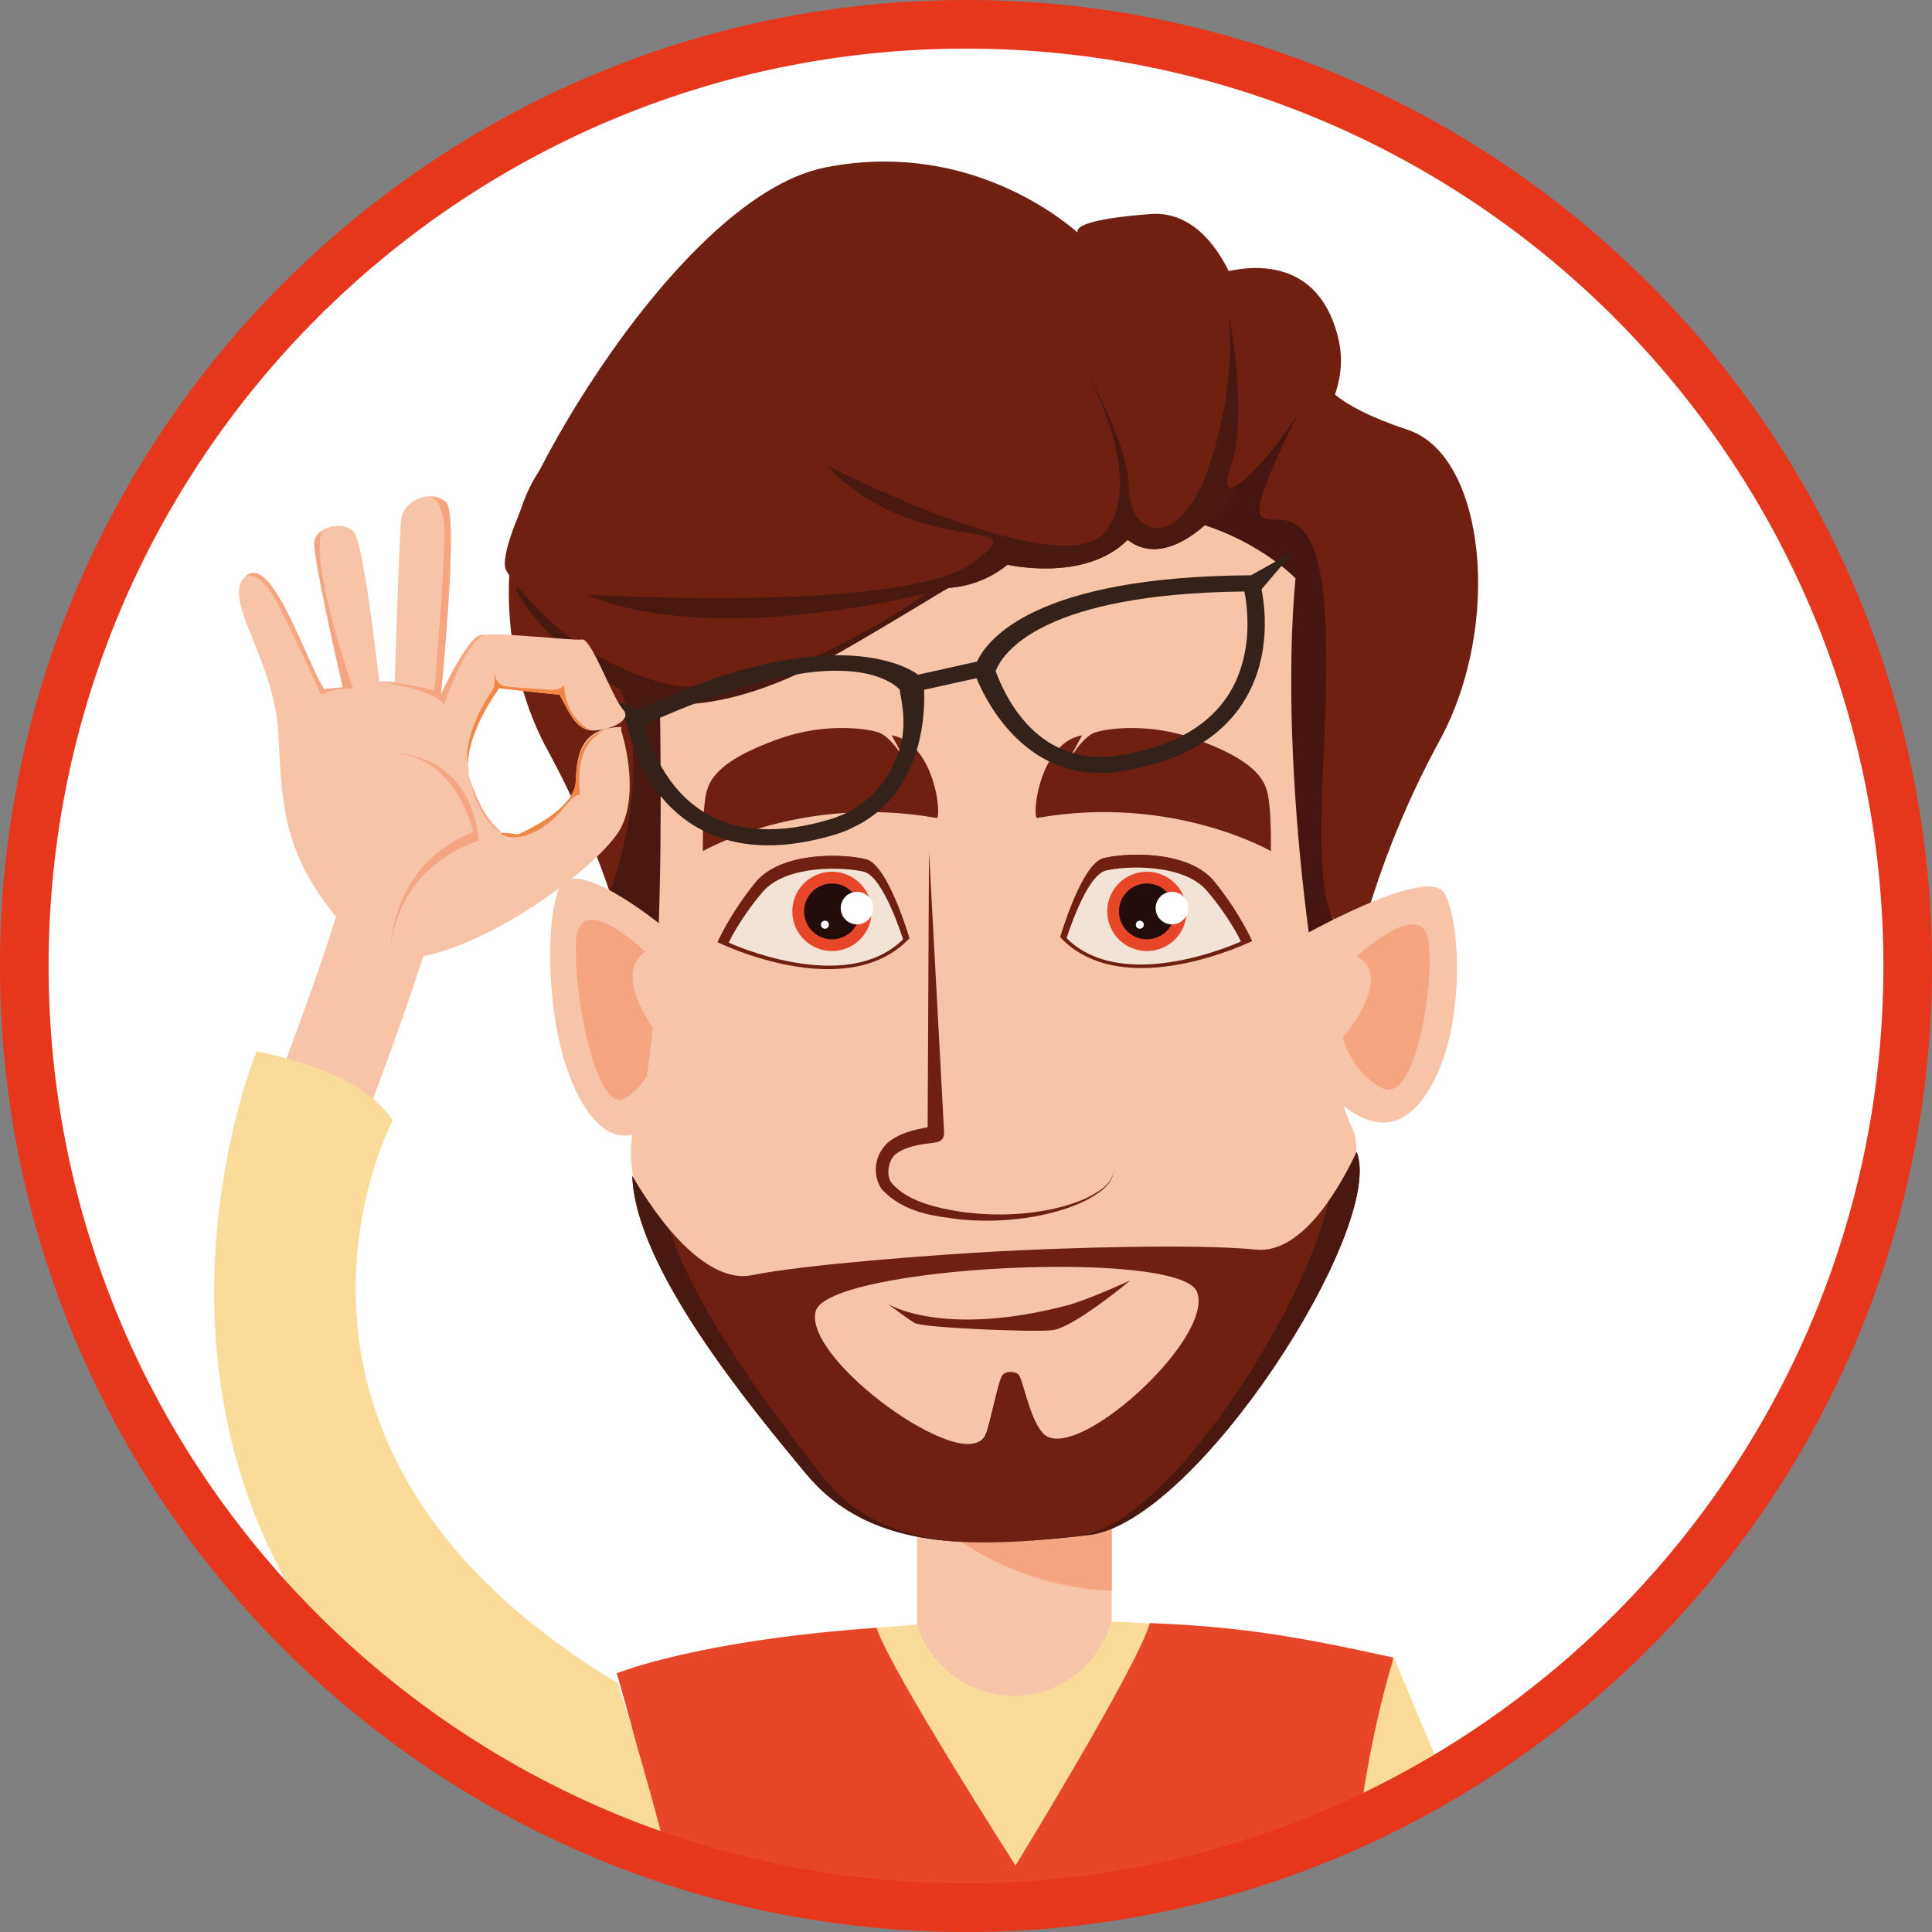<?xml version="1.0" encoding="utf-8"?>
<!-- Generator: Adobe Illustrator 22.1.0, SVG Export Plug-In . SVG Version: 6.00 Build 0)  -->
<svg version="1.1" id="Vrstva_1" xmlns="http://www.w3.org/2000/svg" xmlns:xlink="http://www.w3.org/1999/xlink" x="0px" y="0px"
	 viewBox="0 0 159 159" enable-background="new 0 0 159 159" xml:space="preserve">
<rect x="0" y="0" width="159" height="159" fill="#808080" stroke="none"/>
<g>
	<defs>
		<rect id="SVGID_1_" width="159" height="159"/>
	</defs>
	<clipPath id="SVGID_2_">
		<use xlink:href="#SVGID_1_"  overflow="visible"/>
	</clipPath>
	<path clip-path="url(#SVGID_2_)" fill="#FFFFFF" d="M79.5,157c42.802,0,77.5-34.698,77.5-77.5S122.302,2,79.5,2S2,36.698,2,79.5
		S36.698,157,79.5,157"/>
</g>
<g>
	<defs>
		<path id="SVGID_3_" d="M2,79.5C2,122.303,36.697,157,79.5,157c42.802,0,77.5-34.697,77.5-77.5C157,36.698,122.302,2,79.5,2
			C36.697,2,2,36.698,2,79.5"/>
	</defs>
	<clipPath id="SVGID_4_">
		<use xlink:href="#SVGID_3_"  overflow="visible"/>
	</clipPath>
	<path clip-path="url(#SVGID_4_)" fill="#F7C4A8" d="M76.274,140.91c0.389-0.464,1.005-0.66,1.579-0.577
		c0.577-0.774,1.639-1.164,2.405-0.558c1.145,0.906,2.289,2.037,3.041,3.4c0.198-0.23,0.368-0.562,0.587-0.862
		c0.692-0.949,1.149-1.871,2.325-2.089c2.384-0.444,3.776,2.334,5.194,4.128l0.09-0.157v-24.189H75.463v22.09
		C75.694,141.677,75.964,141.279,76.274,140.91"/>
	<path clip-path="url(#SVGID_4_)" fill="#F5A681" d="M75.216,123.364c3.707,4.514,10.094,7.33,16.279,7.55v-10.907H75.216V123.364z"
		/>
	<path clip-path="url(#SVGID_4_)" fill="#641510" d="M88.59,157.769c-0.005-0.098-0.01-0.193-0.015-0.29
		C88.579,157.587,88.584,157.685,88.59,157.769"/>
	<path clip-path="url(#SVGID_4_)" fill="#FBDB99" d="M114.657,136.415c-8.103-1.798-15.942-2.673-23.191-2.963
		c-0.978,3.519-4.198,6.105-8.028,6.105c-3.74,0-6.905-2.462-7.963-5.854c-14.886,1.05-24.71,4.005-24.71,4.005
		c13.42,46.432,8.993,83.74,8.993,83.74c9.294,4.301,17.663,5.955,24.841,6.151c0.322,0.009,0.945-0.878,0.945-0.878
		s1.204,0.897,1.784,0.883c15.451-0.363,24.694-7.328,24.694-7.328C104.527,209.796,114.657,136.415,114.657,136.415"/>
	<path clip-path="url(#SVGID_4_)" fill="#E84628" d="M114.657,136.415c-8.103-1.798-12.777-2.549-20.026-2.839
		c-0.978,3.519-11.054,19.95-11.054,19.95s-10.375-16.172-11.432-19.563c-14.887,1.049-21.38,3.745-21.38,3.745
		c13.42,46.432,8.81,83.802,8.81,83.802c9.293,4.301,17.846,5.893,25.024,6.089c0.322,0.009,0.945-0.878,0.945-0.878
		s1.204,0.897,1.784,0.883c15.451-0.363,24.694-7.328,24.694-7.328C104.527,209.796,114.657,136.415,114.657,136.415"/>
	<path clip-path="url(#SVGID_4_)" fill="#FBDB99" d="M114.71,136.362c0,0,16.313,40.175,21.069,42.051v15.561
		c-10.319-1.331-24.993-23.147-24.993-23.147S109.865,152.457,114.71,136.362"/>
	<path clip-path="url(#SVGID_4_)" fill="#6F2010" d="M115.862,35.375c-3.144-1.038-4.957-2.046-5.995-2.901
		c0.511-1.464,0.665-3.044,0.258-4.69c-2.086-8.435-10.43-5.061-10.43-5.061s-2.087,15.745-1.044,17.994
		c0.07,0.149,0.192,0.256,0.355,0.328c-1.587,2.802-2.429,5.698-1.398,8.107c3.13,7.31,10.431,29.803,10.431,29.803l3.609-0.326
		c0,0,1.606-8.109,6.822-17.669C123.685,51.401,122.25,37.483,115.862,35.375"/>
	<path clip-path="url(#SVGID_4_)" fill="#A55529" d="M111.857,77.712c-0.217-0.36-1.051-1.206-2.319-2.391
		c0.427,1.17,1.057,2.028,1.978,2.472c0.134,0.064,0.229,0.098,0.295,0.108C111.825,77.842,111.841,77.779,111.857,77.712"/>
	<path clip-path="url(#SVGID_4_)" fill="#461511" d="M109.082,51.194c-0.521-11.474-4.693-7.301-5.389-8.866
		c-0.431-0.97,1.875-5.811,3.196-8.401c-2.334,3.92-7.091,8.798-5.63,4.576c1.565-4.519-0.173-12.864-0.173-12.864
		s0.869,5.389-1.565,12.691c-0.288,0.863-0.601,1.598-0.927,2.225c0.019,0.057,0.036,0.117,0.058,0.162
		c0.069,0.15,0.191,0.256,0.354,0.329c-1.586,2.801-2.428,5.698-1.398,8.106c1.993,4.654,6.441,21.611,8.855,28.851
		c1.504,1.328,4.546-0.471,3.074-2.682C107.79,70.53,109.501,60.415,109.082,51.194"/>
	<path clip-path="url(#SVGID_4_)" fill="#6F2010" d="M51.873,79.379c0,0-1.607-8.109-6.822-17.669
		c-5.215-9.559-3.781-23.476,2.608-25.585c8.412-2.777,7.301-5.342,7.301-5.342s14.081,11.808,10.952,19.119
		c-3.129,7.31-10.43,29.802-10.43,29.802L51.873,79.379z"/>
	<path clip-path="url(#SVGID_4_)" fill="#491911" d="M50.149,73.533c0,0,4.259-10.778,0.261-18.254c0,0,5.997,2.521,8.084,2.173
		c2.086-0.348-3.564,22.861-3.825,22.774C54.408,80.139,50.149,73.533,50.149,73.533"/>
	<path clip-path="url(#SVGID_4_)" fill="#F7C4A8" d="M106.668,77.304c0,0,10.695-6.121,12.17-3.829
		c1.474,2.292,1.94,12.634-2.037,17.331c-3.978,4.697-8.802-2.605-8.802-2.605L106.668,77.304z"/>
	<path clip-path="url(#SVGID_4_)" fill="#F5A681" d="M111.648,78.707c0,0,5.495-5.089,5.942-1.129
		c0.448,3.96-1.217,13.205-3.755,12.005c-2.538-1.201-3.334-4.185-3.334-4.185S114.852,80.386,111.648,78.707"/>
	<path clip-path="url(#SVGID_4_)" fill="#F7C4A8" d="M54.31,76.051c0,0-6.934-5.651-8.244-3.054
		c-1.31,2.597-1.34,13.967,2.63,18.894c3.97,4.927,8.264-3.356,8.264-3.356L54.31,76.051z"/>
	<path clip-path="url(#SVGID_4_)" fill="#F5A681" d="M53.111,78.329c0,0-5.428-5.27-5.694-0.901
		c-0.267,4.368,1.685,14.415,4.05,12.954c2.365-1.461,3.003-4.779,3.003-4.779S50.132,80.352,53.111,78.329"/>
	<path clip-path="url(#SVGID_4_)" fill="#F7C4A8" d="M81.474,45.436c0,0-23.347-6.106-27.298,6.825c0,0,1.077,32.327-1.796,39.869
		c-2.874,7.543,8.476,22.057,13.864,28.881c5.388,6.825,14.152,6.32,23.132,5.242c8.98-1.077,24.784-27.298,21.911-33.404
		c-2.874-6.107-6.107-29.813-4.67-45.258C106.617,47.591,96.56,37.175,81.474,45.436"/>
	<path clip-path="url(#SVGID_4_)" fill="#FABF81" d="M80.163,45.436c0.142-0.082,0.275-0.133,0.417-0.211
		c-1.877-0.418-6.524-1.313-11.466-1.217C74.934,44.019,80.163,45.436,80.163,45.436"/>
	<path clip-path="url(#SVGID_4_)" fill="#EE8A5E" d="M82.761,45.436c4.211-2.409,7.998-3.203,11.271-3.157
		c-3.476-0.18-7.568,0.546-12.124,2.947C82.437,45.349,82.761,45.436,82.761,45.436"/>
	<path clip-path="url(#SVGID_4_)" fill="#6F2010" d="M74.84,77.228c0,0-1.755-6.037-3.553-6.503
		c-1.798-0.466-7.024-0.692-9.139,1.933c-2.115,2.626-3.091,4.888-3.091,4.888S69.628,82.737,74.84,77.228"/>
	<path clip-path="url(#SVGID_4_)" fill="#6F2010" d="M74.84,77.228c0,0-1.755-6.037-3.553-6.503
		c-1.798-0.466-7.024-0.693-9.139,1.933c-2.115,2.626-3.091,4.888-3.091,4.888l0.913,0.03L74.84,77.228z"/>
	<path clip-path="url(#SVGID_4_)" fill="#F3E3D6" d="M74.317,77.304c0,0-1.595-5.165-3.23-5.563
		c-1.634-0.399-6.384-0.593-8.308,1.654c-1.923,2.246-2.81,4.181-2.81,4.181S69.579,82.017,74.317,77.304"/>
	<path clip-path="url(#SVGID_4_)" fill="#6F2010" d="M87.255,77.135c0,0,1.755-6.037,3.553-6.503
		c1.798-0.466,7.024-0.693,9.139,1.933c2.116,2.626,3.092,4.888,3.092,4.888S92.467,82.645,87.255,77.135"/>
	<path clip-path="url(#SVGID_4_)" fill="#6F2010" d="M87.256,77.136c0,0,1.754-6.037,3.552-6.503
		c1.798-0.466,7.024-0.693,9.14,1.933c2.115,2.626,3.091,4.888,3.091,4.888l-0.913,0.029L87.256,77.136z"/>
	<path clip-path="url(#SVGID_4_)" fill="#F3E3D6" d="M87.778,77.211c0,0,1.595-5.165,3.229-5.563
		c1.635-0.399,6.386-0.593,8.309,1.653c1.922,2.247,2.81,4.182,2.81,4.182S92.516,81.924,87.778,77.211"/>
	<path clip-path="url(#SVGID_4_)" fill="#E84628" d="M65.233,75.431c0.235,1.788,1.875,3.047,3.663,2.812
		c1.788-0.234,3.047-1.874,2.812-3.662c-0.235-1.788-1.875-3.047-3.663-2.813C66.257,72.003,64.998,73.643,65.233,75.431"/>
	<path clip-path="url(#SVGID_4_)" fill="#220D0B" d="M66.193,75.305c0.165,1.258,1.319,2.144,2.577,1.979
		c1.258-0.166,2.144-1.319,1.979-2.577c-0.166-1.258-1.319-2.144-2.577-1.979C66.914,72.895,66.028,74.048,66.193,75.305"/>
	<path clip-path="url(#SVGID_4_)" fill="#FFFFFF" d="M69.203,74.91c0.097,0.735,0.77,1.252,1.504,1.155
		c0.735-0.096,1.252-0.77,1.155-1.504c-0.096-0.734-0.769-1.252-1.503-1.155C69.624,73.502,69.107,74.176,69.203,74.91"/>
	<path clip-path="url(#SVGID_4_)" fill="#FFFFFF" d="M67.562,76.145c0.023,0.181,0.189,0.308,0.371,0.285
		c0.18-0.024,0.308-0.19,0.284-0.371c-0.024-0.181-0.19-0.308-0.37-0.285C67.666,75.798,67.538,75.964,67.562,76.145"/>
	<path clip-path="url(#SVGID_4_)" fill="#E84628" d="M91.15,75.431c0.235,1.788,1.875,3.047,3.663,2.812
		c1.788-0.234,3.047-1.874,2.812-3.662c-0.235-1.788-1.875-3.047-3.663-2.813C92.174,72.003,90.915,73.643,91.15,75.431"/>
	<path clip-path="url(#SVGID_4_)" fill="#220D0B" d="M92.109,75.305c0.165,1.258,1.319,2.144,2.577,1.979
		c1.258-0.166,2.143-1.319,1.979-2.577c-0.166-1.258-1.319-2.144-2.577-1.979C92.83,72.895,91.944,74.048,92.109,75.305"/>
	<path clip-path="url(#SVGID_4_)" fill="#FFFFFF" d="M95.119,74.91c0.096,0.735,0.77,1.252,1.504,1.155
		c0.735-0.096,1.252-0.77,1.155-1.504c-0.096-0.734-0.77-1.252-1.504-1.155C95.54,73.502,95.023,74.176,95.119,74.91"/>
	<path clip-path="url(#SVGID_4_)" fill="#FFFFFF" d="M93.478,76.145c0.024,0.181,0.19,0.308,0.371,0.285
		c0.18-0.024,0.308-0.19,0.284-0.371c-0.024-0.181-0.19-0.308-0.37-0.285C93.582,75.798,93.454,75.964,93.478,76.145"/>
	<path clip-path="url(#SVGID_4_)" fill="#6F2010" d="M104.593,69.844c0.001-0.09,0.002-0.201,0.002-0.341v-0.034
		c0-0.12-0.001-0.257-0.001-0.403c-0.001-0.034-0.001-0.064-0.002-0.1c-0.001-0.155-0.004-0.321-0.007-0.495
		c-0.001-0.045-0.002-0.088-0.003-0.133c-0.004-0.182-0.01-0.369-0.017-0.562c-0.001-0.031-0.003-0.062-0.004-0.093
		c-0.007-0.186-0.016-0.373-0.027-0.56c-0.002-0.028-0.003-0.055-0.005-0.083c-0.012-0.196-0.027-0.389-0.044-0.577
		c-0.003-0.041-0.007-0.081-0.011-0.121c-0.018-0.186-0.039-0.364-0.062-0.533c-0.004-0.029-0.009-0.056-0.013-0.085
		c-0.026-0.174-0.055-0.339-0.088-0.483c-0.257-1.102-1.067-2.186-3.286-3.309c-0.74-0.374-1.636-0.752-2.72-1.137
		c-1.435-0.509-2.826-0.752-4.052-0.84c-0.027-0.002-0.055-0.004-0.082-0.006c-2.048-0.137-3.62,0.159-4.127,0.363
		c-0.081,0.032-0.162,0.075-0.243,0.124c-0.497,0.3-0.995,0.887-1.421,1.495c-0.001,0.001-0.002,0.002-0.002,0.002
		c-0.073,0.104-0.143,0.209-0.212,0.313c-0.004,0.005-0.007,0.011-0.011,0.016c-0.065,0.1-0.127,0.198-0.187,0.295
		c-0.006,0.009-0.011,0.018-0.017,0.026c-0.063,0.102-0.123,0.201-0.179,0.297c-0.001,0.001-0.001,0.003-0.003,0.004l1.289-2.374
		c0,0-0.001,0.001-0.002,0.001c-0.2,0.035-0.387,0.093-0.568,0.161c-0.05,0.018-0.098,0.037-0.147,0.058
		c-0.167,0.072-0.33,0.152-0.482,0.249c-0.034,0.022-0.065,0.048-0.099,0.071c-0.084,0.057-0.168,0.114-0.247,0.177
		c-0.005,0.008-0.01,0.017-0.014,0.025c-2.214,1.815-2.513,6.132-2.134,6.065c11.13-1.973,19.225,2.73,19.225,2.73
		s0.002-0.076,0.003-0.198V69.844z"/>
	<path clip-path="url(#SVGID_4_)" fill="#6F2010" d="M74.941,61.251c-0.005-0.008-0.009-0.016-0.015-0.024
		c-0.079-0.064-0.164-0.122-0.248-0.179c-0.033-0.022-0.063-0.048-0.096-0.069c-0.153-0.097-0.316-0.178-0.484-0.25
		c-0.048-0.02-0.097-0.039-0.146-0.058c-0.182-0.067-0.369-0.125-0.569-0.161c-0.001,0-0.001,0-0.002,0l0.645,1.188l0.644,1.185
		c-0.001-0.001-0.002-0.003-0.003-0.003c-0.056-0.096-0.116-0.195-0.178-0.297c-0.006-0.009-0.012-0.018-0.017-0.027
		c-0.061-0.097-0.123-0.195-0.188-0.295c-0.004-0.005-0.007-0.01-0.011-0.016c-0.505-0.77-1.148-1.574-1.777-1.882
		c-0.034-0.017-0.067-0.038-0.101-0.052c-0.102-0.041-0.247-0.086-0.43-0.13c-0.183-0.044-0.404-0.088-0.659-0.126
		c-0.255-0.039-0.543-0.073-0.86-0.098c-0.158-0.013-0.324-0.023-0.497-0.03c-1.033-0.045-2.303,0.011-3.682,0.283
		c-0.689,0.136-1.405,0.326-2.132,0.584c-2.712,0.962-4.246,1.885-5.1,2.8c-0.085,0.091-0.163,0.183-0.236,0.274
		c-0.216,0.274-0.376,0.548-0.492,0.823c-0.077,0.183-0.135,0.366-0.178,0.55c-0.034,0.143-0.062,0.308-0.089,0.482
		c-0.004,0.029-0.008,0.056-0.013,0.086c-0.023,0.169-0.044,0.348-0.062,0.535c-0.003,0.038-0.007,0.076-0.011,0.115
		c-0.017,0.19-0.031,0.383-0.044,0.58c-0.001,0.028-0.003,0.056-0.004,0.084c-0.012,0.186-0.02,0.374-0.028,0.559
		c-0.001,0.032-0.003,0.062-0.004,0.093c-0.007,0.194-0.013,0.382-0.017,0.566c-0.001,0.043-0.002,0.084-0.003,0.127
		c-0.003,0.177-0.005,0.346-0.007,0.504c0,0.028-0.001,0.052-0.001,0.079c-0.002,0.342-0.001,0.619,0.001,0.793v0.004
		c0.001,0.123,0.002,0.198,0.002,0.198s8.095-4.702,19.226-2.729C77.453,67.384,77.154,63.066,74.941,61.251"/>
	<path clip-path="url(#SVGID_4_)" fill="#6F2010" d="M73.073,107.313c0,0,4.436,2.797,14.705,0.131
		c1.724-0.448,5.248-2.073,5.248-2.073s-4.683,3.935-6.464,4.105c-1.782,0.169-10.6-0.203-11.283-0.595
		C74.686,108.542,73.073,107.313,73.073,107.313"/>
	<path clip-path="url(#SVGID_4_)" fill="#6F2010" d="M89.338,98.633c-1.045,0.464-2.154,0.77-3.276,0.978
		c-2.246,0.414-4.556,0.439-6.806,0.14c-2.162-0.319-4.66-0.893-5.915-2.443c-0.455-0.646-0.208-1.981,0.471-2.396
		c0.744-0.54,1.888-0.738,2.968-0.856c0.824-0.088,0.924-0.479,0.918-0.865l-1.243-23.145L76.343,92.77
		c-1.091,0.211-2.226,0.432-3.257,1.246c-1.101,1.01-1.345,2.597-0.529,3.847c1.853,1.988,4.353,2.225,6.631,2.513
		c2.325,0.192,4.674,0.062,6.938-0.461c1.129-0.263,2.241-0.623,3.279-1.142c0.964-0.535,2.159-1.231,2.253-2.449
		C91.509,97.527,90.309,98.147,89.338,98.633"/>
	<path clip-path="url(#SVGID_4_)" fill="#6F2010" d="M94.703,17.613c-5.444,0.415-6.168,1.099-6.009,1.528
		c-1.849-1.604-9.63-7.575-20.786-5.357c-12.839,2.553-27.911,30.632-26.236,33.185c1.674,2.552,6.698,11.806,15.63,10.849
		c8.149-0.874,16.732-7.39,20.744-9.434c1.598-0.105,3.339-0.669,4.876-1.911c0,0,6.373,1.483,9.877-2.044
		c2.345,1.809,5.316,0.202,7.939-2.797C105.762,35.889,103.076,16.975,94.703,17.613"/>
	<path clip-path="url(#SVGID_4_)" fill="#491911" d="M92.799,44.429c2.345,1.809,5.316,0.202,7.939-2.796
		c0.425-0.487,0.791-1.074,1.107-1.73c-0.787,0.498-1.148,0.225-0.586-1.4c1.565-4.519-0.174-12.864-0.174-12.864
		s0.869,5.389-1.565,12.69c-2.433,7.302-6.606,5.738-6.606,1.913S89.09,29.985,89.09,29.985s5.389,9.214,1.912,13.734
		c-3.476,4.52-22.947-5.39-22.947-5.39c7.649,7.997,17.732,3.825,11.995,7.997s-31.813,2.608-31.813,2.608
		c11.3,4.694,29.809-0.55,29.809-0.55c1.598-0.105,3.339-0.669,4.876-1.91C82.922,46.474,89.295,47.956,92.799,44.429"/>
	<path clip-path="url(#SVGID_4_)" fill="#491911" d="M77.094,48.239c0,0-14.081,10.431-22.773,7.91
		c-8.692-2.521-11.648-8.518-11.822-7.736c-0.173,0.782,6.52,9.475,13.039,9.561c6.519,0.087,13.212-4.085,15.037-5.128
		c1.826-1.043,7.47-4.461,7.47-4.461L77.094,48.239z"/>
	<path clip-path="url(#SVGID_4_)" fill="#4B251D" d="M106.605,77.299l4.249-2.138L106.605,77.299z"/>
	<path clip-path="url(#SVGID_4_)" fill="#4B251D" d="M55.478,77.255l-3.43-3.246L55.478,77.255z"/>
	<path clip-path="url(#SVGID_4_)" fill="#34211A" d="M75.559,84.169c-0.002,0.003-0.004,0.006-0.006,0.01
		C75.555,84.175,75.557,84.172,75.559,84.169"/>
	<path clip-path="url(#SVGID_4_)" fill="#6F2010" d="M85.796,117.912c-1.146-1.337-1.597-4.503-2.018-4.831
		c-0.292-0.227-0.991-0.274-1.281,0.094c-0.4,0.507-0.999,4.169-1.425,4.985c-1.725,3.313-14.991-6.278-13.945-10.243
		c0.981-3.72,29.995-5.192,31.387-1.594C99.999,110.161,88.253,120.78,85.796,117.912 M111.651,94.807
		c-1.197,2.558-4.381,8.42-8.27,8.033c-4.965-0.494-15.774-0.144-21.022,0.134c-5.134,0.273-16.066,1.076-20.461,1.969
		c-4.882,0.991-9.86-8.165-9.86-8.165c0.244,7.531,9.606,18.873,14.354,24.573c5.402,6.486,14.191,6.005,23.196,4.981
		C98.484,125.321,114.056,100.988,111.651,94.807"/>
	<path clip-path="url(#SVGID_4_)" fill="#461511" d="M81.969,104.413c1.639-0.095,3.29-0.148,4.883-0.155
		C85.266,104.257,83.612,104.31,81.969,104.413"/>
	<path clip-path="url(#SVGID_4_)" fill="#461511" d="M81.14,118.16c0.242-0.503,0.545-2.085,0.83-3.345
		c-0.308,1.26-0.636,2.842-0.898,3.345c-0.247,0.476-0.739,0.678-1.386,0.677C80.371,118.882,80.888,118.681,81.14,118.16"/>
	<path clip-path="url(#SVGID_4_)" fill="#491911" d="M111.651,94.807c-0.478,1.021-1.273,2.568-2.302,4.034
		c-2.017,9.138-13.378,26.636-20.332,27.491c-2.389,0.294-4.761,0.542-7.048,0.595c2.472-0.053,5.036-0.301,7.619-0.595
		C98.484,125.321,114.056,100.988,111.651,94.807"/>
	<path clip-path="url(#SVGID_4_)" fill="#491911" d="M67.557,121.35c-3.609-4.682-10.104-13.045-12.432-20.102
		c-1.802-2.171-3.087-4.471-3.087-4.471c0.243,7.531,9.605,18.873,14.353,24.573c3.717,4.461,9.035,5.626,14.922,5.586
		C75.886,126.969,70.985,125.799,67.557,121.35"/>
	<polygon clip-path="url(#SVGID_4_)" fill="#34211A" points="102.22,47.752 106.484,45.375 103.378,49.014 	"/>
	<polygon clip-path="url(#SVGID_4_)" fill="#34211A" points="52.379,60.135 48.826,56.993 53.377,58.701 	"/>
	<path clip-path="url(#SVGID_4_)" fill="#34211A" d="M102.066,55.147c0.034-0.101,0.073-0.202,0.105-0.303
		c-0.04,0.108-0.067,0.216-0.112,0.324C102.062,55.161,102.063,55.154,102.066,55.147c-0.268,0.783-0.638,1.567-1.159,2.314
		c-1.734,2.488-4.725,4.077-8.875,4.713c-7.064,1.088-9.628-5.695-10.093-6.946c0.327-0.845,2.414-5.377,15.9-6.365
		c0.004-0.001,0.008-0.001,0.013-0.001c0.412-0.031,0.839-0.056,1.273-0.079c0.077-0.004,0.153-0.009,0.231-0.013
		c0.381-0.019,0.775-0.034,1.173-0.048c0.114-0.004,0.224-0.009,0.339-0.012c0.501-0.015,1.014-0.026,1.542-0.032
		c0.024,0.119,0.051,0.266,0.077,0.423c0.004,0.029,0.008,0.057,0.013,0.086C102.7,50.462,102.872,52.795,102.066,55.147
		 M73.973,61.837c-0.78,2.281-2.419,4.645-5.806,5.634c-4.03,1.182-7.404,1.006-10.027-0.51c-3.515-2.031-4.753-5.964-5.086-7.33
		c0.234-0.106,0.459-0.202,0.688-0.304c0.32-0.141,0.638-0.282,0.948-0.415c0.238-0.101,0.469-0.197,0.703-0.294
		c0.208-0.086,0.418-0.175,0.621-0.258c4.74-1.919,8.344-2.784,11.064-3.072c4.809-0.465,6.53,1.035,6.968,1.458
		C74.093,57.393,74.756,59.545,73.973,61.837 M103.665,47.821l-0.136-0.477L103,47.346c-17.816,0.083-21.756,5.282-22.594,7.104
		l-4.852,1.077c0,0-6.293-5.202-23.598,3.15l-0.481,0.221l0.078,0.49c0.003,0.015,0.009,0.051,0.019,0.107
		c0.041,0.221,0.152,0.75,0.377,1.456c0.112,0.353,0.253,0.75,0.429,1.176c0.527,1.276,1.364,2.804,2.666,4.146
		c0.651,0.67,1.418,1.295,2.321,1.817c2.639,1.53,5.893,1.874,9.69,1.031c0.49-0.109,0.988-0.237,1.495-0.385
		c0.48-0.14,0.928-0.305,1.35-0.489c0.14-0.061,0.261-0.135,0.396-0.201c0.268-0.131,0.539-0.261,0.783-0.408
		c0.146-0.088,0.272-0.187,0.409-0.279c0.209-0.142,0.421-0.281,0.612-0.434c0.132-0.105,0.248-0.219,0.371-0.329
		c0.172-0.154,0.347-0.307,0.503-0.469c0.113-0.117,0.213-0.24,0.319-0.362c0.144-0.166,0.289-0.331,0.419-0.504
		c0.094-0.125,0.178-0.253,0.265-0.381c0.121-0.177,0.241-0.353,0.348-0.534c0.076-0.128,0.144-0.258,0.214-0.388
		c0.1-0.186,0.198-0.371,0.285-0.559c0.059-0.128,0.113-0.255,0.167-0.384c0.081-0.192,0.159-0.384,0.229-0.577
		c0.017-0.048,0.041-0.097,0.058-0.146c-0.01,0.025-0.024,0.05-0.034,0.075c0.838-2.364,0.85-4.65,0.805-5.596l0.205-0.045
		l4.11-0.913c0.327,0.8,1.164,2.595,2.647,4.262c0.423,0.476,0.899,0.942,1.432,1.371c0.266,0.215,0.546,0.42,0.84,0.613
		c1.766,1.158,4.05,1.868,6.937,1.423c0.523-0.081,1.028-0.175,1.518-0.284c3.796-0.842,6.599-2.531,8.343-5.033
		c0.18-0.258,0.34-0.52,0.491-0.782c0.046-0.081,0.088-0.161,0.131-0.241c0.103-0.191,0.199-0.382,0.288-0.574
		c0.039-0.084,0.079-0.167,0.114-0.25c0.104-0.238,0.199-0.477,0.283-0.715c0.009-0.027,0.021-0.053,0.03-0.079
		c0-0.001,0.001-0.003,0.002-0.004c-0.001,0.001-0.001,0.001-0.002,0.002C104.738,51.7,103.72,48.01,103.665,47.821"/>
	<path clip-path="url(#SVGID_4_)" fill="none" stroke="#F7C4A8" stroke-width="7.832" stroke-miterlimit="10" d="M32.177,74.009
		c-4.525,15.506-11.122,27.566-9.901,33.434c2.372,11.399,4.435,20.016,12.05,27.584"/>
	<path clip-path="url(#SVGID_4_)" fill="#F7C4A8" d="M20.248,47.39c2.158-1.77,4.833,6.823,6.439,9.339
		c0.175-0.079,1.338-0.106,1.519-0.173c-0.737-3.22-2.49-11.047-2.334-12.006c0.196-1.209,2.307-1.72,3.217-0.818
		c0.76,0.754,1.797,9.49,2.119,12.347c0.101,0.002,0.197-0.019,0.299-0.014l0.974,0.057c0.145-4.585,0.41-12.44,0.55-13.46
		c0.2-1.452,2.391-2.477,3.672-1.338c0.867,0.771,0.144,9.961-0.413,15.822c0,0,2.074-4.5,3.193-4.849
		c1.12-0.349,7.66,0.456,8.423,0.334c0.762-0.121,2.458,4.739,3.363,5.752c0.904,1.012-1.505,1.831-2.618,1.73
		c-1.321-0.121-1.835-1.57-2.593-2.932c0,0-2.79-0.281-4.974-0.542c0,0-3.335,4.419-2.416,7.49c0.982,3.286,2.551,4.329,2.551,4.329
		l-0.179,0.055c0.518,0.052,0.954,0.046,1.562,0.168c0,0,4.712-1.933,4.784-4.402c0.07-2.47,0.59-4.365,3.756-4.461l-0.021,0.29
		c0,0,1.559,4.711,0.039,7.911c-1.518,3.199-12.726,11.422-18.82,10.848c-0.033-0.003-0.051-0.014-0.084-0.018
		c-0.619,0.172-1.196,0.238-1.539-0.095C23.2,71.44,23.26,67.152,22.905,60.299C22.588,54.197,18.082,49.167,20.248,47.39"/>
	<path clip-path="url(#SVGID_4_)" fill="#F5A681" d="M39.412,69.196c0,0-6.415,1.693-7.234,8.704c0,0,0.044-6.809,6.784-9.424
		c0,0-1.357-5.957-6.17-6.45C32.792,62.026,38.632,61.976,39.412,69.196"/>
	<path clip-path="url(#SVGID_4_)" fill="#F5A681" d="M26.687,56.729c0.175-0.079,1.338-0.106,1.519-0.173
		c-0.737-3.22-2.49-11.047-2.334-12.006c0.058-0.357,0.305-0.627,0.617-0.844c-1.013,2.682,2.56,12.961,2.56,12.961
		c-1.759-0.017-2.635,0.512-2.635,0.512s-2.439-5.423-3.725-7.786c-1.287-2.363-2.441-2.003-2.441-2.003
		C22.406,45.62,25.081,54.213,26.687,56.729"/>
	<path clip-path="url(#SVGID_4_)" fill="#F5A681" d="M35.743,56.818c0,0,1.047-11.759,0.781-13.835
		c-0.222-1.737-0.899-2.044-1.125-2.102c0.465,0.002,0.924,0.104,1.304,0.443c0.867,0.771,0.144,9.96-0.413,15.821
		c0,0,2.074-4.499,3.193-4.849c0.094-0.029,0.275-0.04,0.439-0.054c-1.549,0.343-3.391,5.766-3.391,5.766
		c-0.494-1.151-5.323-1.93-5.323-1.93C33.581,56.226,35.743,56.818,35.743,56.818"/>
	<path clip-path="url(#SVGID_4_)" fill="#F5A681" d="M38.737,64.304c0.985,3.123,2.482,4.154,2.482,4.154l-0.087,0.027
		C39.933,67.699,38.916,65.694,38.737,64.304"/>
	<path clip-path="url(#SVGID_4_)" fill="#F18746" d="M46.366,66.522c-0.964,1.251-3.294,2.975-4.967,2.193
		c-0.077-0.036-0.142-0.141-0.218-0.188c0.461,0.04,0.868,0.042,1.421,0.153c0,0,4.713-1.932,4.784-4.402
		c0.059-2.052,0.523-3.64,2.462-4.196c-1.129,0.463-2.526,1.746-2.113,5.315C47.735,65.397,47.33,65.271,46.366,66.522"/>
	<path clip-path="url(#SVGID_4_)" fill="#F3956A" d="M49.605,60.031c0.044-0.012,0.074-0.015,0.116-0.026
		C49.679,60.014,49.646,60.023,49.605,60.031"/>
	<path clip-path="url(#SVGID_4_)" fill="#F18746" d="M48.651,60.112c-1.321-0.12-1.835-1.569-2.594-2.932
		c0,0-2.79-0.281-4.974-0.541c0,0-2.548,3.377-2.575,6.279c-0.425-2.463,1.665-5.609,2.01-6.106
		c0.368-0.528,0.102-1.814,0.102-1.814c0.189,1.419,0.621,1.272,0.751,1.416c0.129,0.145,2.802,0.261,3.827,0.354
		c1.026,0.092,1.226-0.412,1.226-0.412C46.536,59.248,48.651,60.112,48.651,60.112"/>
	<path clip-path="url(#SVGID_4_)" fill="#F3956A" d="M38.509,62.939c-0.001,0.18,0.051,0.348,0.07,0.524
		c-0.011-0.028-0.038-0.021-0.048-0.051C38.483,63.265,38.537,63.093,38.509,62.939"/>
	<path clip-path="url(#SVGID_4_)" fill="#FBDB99" d="M57.938,170.24c0,0-16.003-13.516-31.708-35.822
		c-15.705-22.305-5.115-47.881-5.115-47.881s8.452,1.355,11.209,5.658c0,0-14.172,26.666,18.509,46.317c0,0,2.46,7.622,4.156,14.683
		C55.97,157.287,57.938,170.24,57.938,170.24"/>
</g>
<g>
	<defs>
		<rect id="SVGID_5_" width="159" height="159"/>
	</defs>
	<clipPath id="SVGID_6_">
		<use xlink:href="#SVGID_5_"  overflow="visible"/>
	</clipPath>
	<path clip-path="url(#SVGID_6_)" fill="#E6361C" d="M79.5,159C35.664,159,0,123.337,0,79.5C0,35.663,35.664,0,79.5,0
		C123.337,0,159,35.663,159,79.5C159,123.337,123.337,159,79.5,159z M79.5,4C37.869,4,4,37.869,4,79.5S37.869,155,79.5,155
		S155,121.131,155,79.5S121.131,4,79.5,4z"/>
</g>
</svg>
